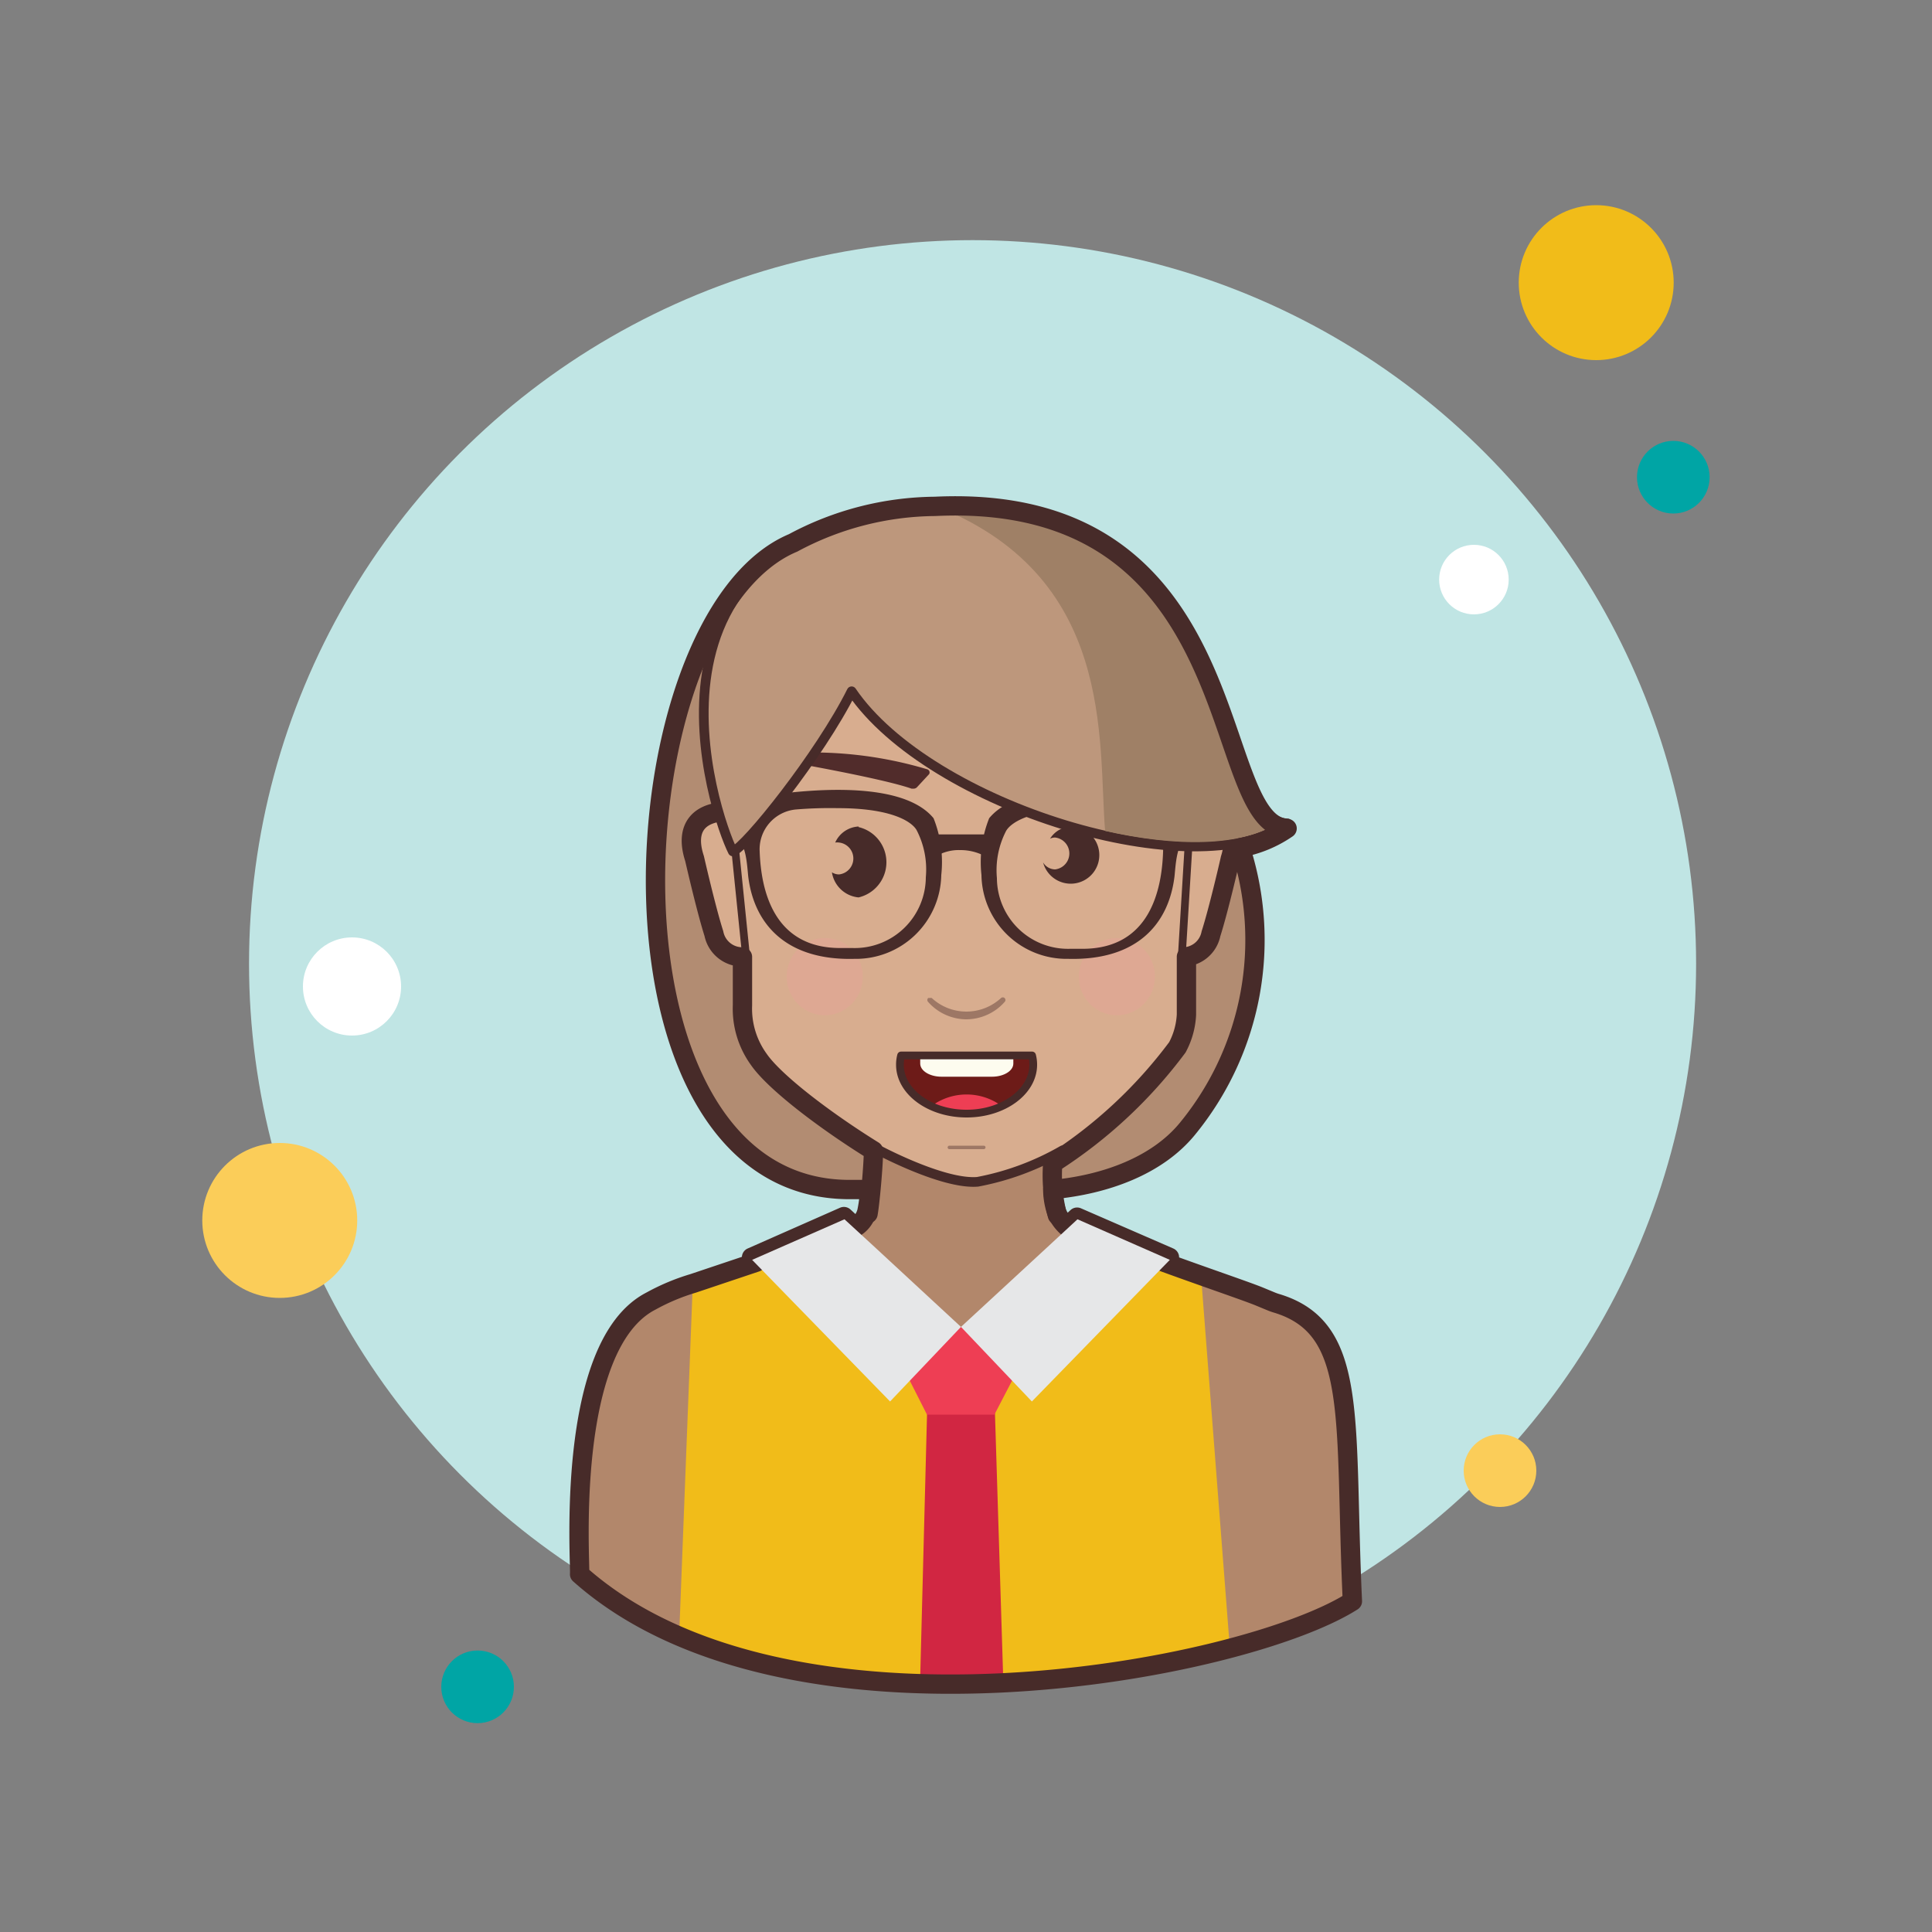 <svg height="100" viewBox="0 0 100 100" width="100" xmlns="http://www.w3.org/2000/svg"><rect x="0" y="0" width="100" height="100" fill="#808080" stroke="none"/><circle cx="20.76" cy="56.38" fill="#fff" r=".89"/><circle cx="79.81" cy="31.51" fill="#fff" r=".68"/><circle cx="21.25" cy="64.06" fill="#f1bc19" r=".89"/><circle cx="50.34" cy="49.88" fill="#c0e5e4" r="37.45"/><circle cx="82.62" cy="14.63" fill="#f1bc19" r="4.01"/><circle cx="86.61" cy="24.7" fill="#00a5a5" r="1.88"/><circle cx="77.64" cy="76.12" fill="#fbcd59" r="1.88"/><circle cx="14.48" cy="63.17" fill="#fbcd59" r="4.01"/><circle cx="24.72" cy="87.31" fill="#00a5a5" r="1.88"/><circle cx="76.29" cy="30" fill="#fff" r="1.8"/><circle cx="18.22" cy="51.06" fill="#fff" r="2.54"/><path d="m44.1 61.69a101.47 101.47 0 0 0 10.29 0c2.73-.24 5.51-1.21 7.11-3.19 10.17-12.67-4-31.08-18.55-30.69-10.82.29-13.54 34 1.15 33.88z" fill="#b28c72" stroke="#472b29" stroke-miterlimit="10" stroke-width=".5"/><path d="m61.47 41.89c.13-1.52-.32-2.82-.22-3.58-1.33-1.65-2.17-3.59-4-4.77a23.65 23.65 0 0 0 -6.78-2.83c-5.7-1.43-11.3 2.74-13.06 8.13l-.06.1a20.1 20.1 0 0 1 .37 2.94c-1.54 0-2.32.81-1.79 2.43 0 0 .6 2.63 1 3.89a1.49 1.49 0 0 0 1.48 1.2v2.51a4.49 4.49 0 0 0 .85 2.81c1.51 2.18 9.23 7.2 11.1 7 3 0 9-5.14 10.59-7.7a4 4 0 0 0 .47-1.69c0-1 0-2 0-3a1.51 1.51 0 0 0 1.27-1.19c.4-1.26 1-3.86 1-3.89.49-1.56-.69-2.39-2.22-2.36z" fill="#d8ad8f"/><path d="m66.09 67.46-.34-.12-.58-.24c-1.23-.53-9.26-3.27-9.26-3.27a1.86 1.86 0 0 1 -1.22-1.08 9 9 0 0 1 -.23-2.92 22.05 22.05 0 0 1 -4.23 1.43c-1.86.18-5.15-2.27-5.15-2.27s-.09 3-.22 3.71a1.66 1.66 0 0 1 -1.26 1.13l-7.74 2.58a7.91 7.91 0 0 0 -2.17.91 7.78 7.78 0 0 0 -3.28 4.68h-.05c0 .1-.05.32-.09.61a5.51 5.51 0 0 0 -.14 1.39c0 .47-.09 7-.13 7.52 13.43 10.41 35.89 2.93 40 1.4-.46-9.43.35-14.15-3.91-15.46z" fill="#b2876b"/><g fill="#f4989e" opacity=".3"><ellipse cx="42.69" cy="50.55" opacity=".8" rx="1.97" ry="2"/><ellipse cx="57.81" cy="50.55" opacity=".8" rx="1.97" ry="2"/></g><path d="m37.84 41.88.82 8.04" fill="none" stroke="#472b29" stroke-linecap="round" stroke-linejoin="round" stroke-width=".4"/><path d="m61.66 41.42-.49 8.07" fill="none" stroke="#472b29" stroke-linecap="round" stroke-linejoin="round" stroke-width=".4"/><path d="m46.64 54.63a1.91 1.91 0 0 0 -.06.48c0 1.39 1.54 2.53 3.45 2.53s3.45-1.14 3.45-2.53a1.91 1.91 0 0 0 -.06-.48z" fill="#6d1b18"/><path d="m51.85 57.25a3.06 3.06 0 0 0 -3.64 0 4.44 4.44 0 0 0 3.64 0z" fill="#ee3e54"/><path d="m47.63 54.63s0 0 0 0v.42c0 .38.5.68 1.1.68h2.62c.6 0 1.1-.3 1.1-.68v-.42s0 0 0 0z" fill="#fdfcef"/><path d="m46.64 54.63a1.91 1.91 0 0 0 -.06.48c0 1.39 1.54 2.53 3.45 2.53s3.45-1.14 3.45-2.53a1.91 1.91 0 0 0 -.06-.48z" fill="none" stroke="#472b29" stroke-linecap="round" stroke-linejoin="round" stroke-width=".4"/><path d="m41.08 64.67c-.22 9 17.4 9.57 16.18-.66l4.88 1.69 1.52 19.64s-15.45 5.42-28.5-.86l.7-18.07z" fill="#f1bc19"/><path d="m50 52.76a2.66 2.66 0 0 0 2-.9.14.14 0 0 0 0-.2.14.14 0 0 0 -.19 0 2.64 2.64 0 0 1 -3.58 0 .16.16 0 0 0 -.11 0 .11.11 0 0 0 -.08 0 .14.14 0 0 0 0 .2 2.66 2.66 0 0 0 1.96.9z" fill="#472b29" opacity=".41"/><path d="m50.92 59.48a.09.09 0 0 0 0-.18h-1.78a.09.09 0 0 0 0 .18z" fill="#472b29" opacity=".41"/><path d="m48 39.82a20.75 20.75 0 0 0 -7.44-.82.21.21 0 0 0 -.21.19.22.22 0 0 0 .19.2s5.08.88 6.64 1.43h.09a.24.24 0 0 0 .2-.08l.62-.67a.17.17 0 0 0 0-.18.2.2 0 0 0 -.09-.07z" fill="#512c2b"/><path d="m52 39.62a21 21 0 0 1 7.45-.39.21.21 0 0 1 .2.2.22.22 0 0 1 -.2.2s-5.12.61-6.71 1.08h-.08a.27.27 0 0 1 -.21-.09l-.57-.71a.14.14 0 0 1 0-.17.22.22 0 0 1 .12-.12z" fill="#512c2b"/><path d="m44.44 42.78a1.4 1.4 0 0 0 -1.21.83.69.69 0 0 1 .2 0 .83.83 0 0 1 0 1.65.67.67 0 0 1 -.37-.11 1.54 1.54 0 0 0 1.38 1.3 1.87 1.87 0 0 0 0-3.64z" fill="#472b29"/><path d="m55.43 42.78a1.34 1.34 0 0 0 -1.08.63.58.58 0 0 1 .26-.06.83.83 0 0 1 0 1.65.74.74 0 0 1 -.62-.36 1.48 1.48 0 1 0 1.44-1.86z" fill="#472b29"/><path d="m54.73 62.9a8.21 8.21 0 0 1 -.24-2.69 24.41 24.41 0 0 0 6.45-6 4 4 0 0 0 .47-1.69c0-1 0-2 0-3a1.49 1.49 0 0 0 1.27-1.19c.4-1.25 1-3.86 1-3.88.53-1.62-.64-2.46-2.18-2.43 0-.42.05-1.08.07-1a4.7 4.7 0 0 0 .43-1.71c0-6.23-5.55-11.31-12.4-11.31s-12.41 5.08-12.41 11.31a4.5 4.5 0 0 0 .47 1.69 10.18 10.18 0 0 1 .08 1c-1.54 0-2.32.82-1.79 2.44 0 0 .6 2.63 1 3.88a1.5 1.5 0 0 0 1.48 1.21v2.5a4.47 4.47 0 0 0 .85 2.81c.81 1.17 3.4 3.15 5.93 4.72 0 .73-.18 2.72-.28 3.26" fill="none" stroke="#472b29" stroke-linecap="round" stroke-linejoin="round"/><path d="m45.35 59.46s3.43 1.86 5.25 1.71a14 14 0 0 0 4.4-1.63" fill="none" stroke="#472b29" stroke-linecap="round" stroke-linejoin="round" stroke-width=".5"/><g fill="#472b29"><path d="m48.32 42.35c-2.25-2.74-10.72-.8-10.73-.8.16.62.29 1.23.41 1.83.63.07.67 1.48.73 2 .31 2.49 2 4.34 5.49 4.25a4.42 4.42 0 0 0 4.5-4.34 6.12 6.12 0 0 0 -.4-2.94zm-.4 3.06a3.68 3.68 0 0 1 -3.78 3.66h-.65c-3.5 0-4.1-3.07-4.17-5a2.07 2.07 0 0 1 1.86-2.17 21.27 21.27 0 0 1 2.2-.07c2.62 0 3.76.63 4.06 1.13a4.42 4.42 0 0 1 .48 2.45z"/><path d="m50.8 45.29a4.41 4.41 0 0 0 4.49 4.34c3.52.09 5.19-1.76 5.5-4.25.06-.52.1-1.93.73-2 .12-.6.25-1.21.41-1.83 0 0-8.48-1.94-10.73.8a6.12 6.12 0 0 0 -.4 2.94zm1.28-2.29c.3-.5 1.44-1.13 4.05-1.13a21.38 21.38 0 0 1 2.21.07 2.07 2.07 0 0 1 1.86 2.17c-.07 1.93-.67 5-4.17 5h-.65a3.68 3.68 0 0 1 -3.78-3.66 4.42 4.42 0 0 1 .48-2.45z"/><path d="m51.28 44.5a2.69 2.69 0 0 0 -1.58-.5 2.31 2.31 0 0 0 -1.46.46c-.15-.43-.31-.85-.46-1.27h4c-.19.46-.35.88-.5 1.31z"/></g><path d="m66.64 42.62c-4.11-.2-1.83-17-18.23-16.28-16.62.77-11.41 15.9-10.48 17.73.65-.19 4.51-5 6.15-8.29 4.04 5.95 17.85 10.22 22.56 6.84z" fill="#bd977c" stroke="#472b29" stroke-linejoin="round" stroke-width=".5"/><path d="m48.2 26.1c9.57 3.63 8.62 12.2 9 16.91 3.62.82 7.16.87 9.08-.52-4.09-.19-1.88-17.01-18.08-16.39z" fill="#9f8066"/><path d="m47.62 87.19c1.51.4 2.93-.7 4.3-.5l-.44-14.15h-3.48z" fill="#d12642"/><path d="m52.61 71.03-1.14 2.19h-3.49l-1.11-2.19 2.87-2.35z" fill="#ee3e54"/><path d="m66.11 67.47a2.87 2.87 0 0 1 -.34-.12l-.58-.24c-.6-.25-2.81-1-4.92-1.77l.26-.26-4.78-2.08-.53.49a2.07 2.07 0 0 1 -.51-.7 3.7 3.7 0 0 1 -.22-1.22c2.69-.25 5.42-1.22 7-3.18a15.41 15.41 0 0 0 2.71-14.51 6.25 6.25 0 0 0 2.42-1c-4.11-.2-1.83-17.45-18.23-16.67a15.78 15.78 0 0 0 -7.34 1.89c-9.21 3.86-10.76 33.58 3 33.47h.95c0 .49-.09.93-.13 1.14a1.34 1.34 0 0 1 -.59.81l-.6-.55-4.78 2.11.25.25-3.28 1.1a11 11 0 0 0 -2.17.91c-4.5 2.3-3.64 13.66-3.7 14.14 10.7 9.53 34.35 5 40 1.4-.44-9.37.37-14.1-3.89-15.41z" fill="none" stroke="#472b29" stroke-linecap="round" stroke-linejoin="round"/><path d="m49.74 68.68-3.67 3.86-7.14-7.33 4.78-2.1 1.48 1.36z" fill="#e6e7e8"/><path d="m49.74 68.68 3.67 3.86 7.14-7.33-4.78-2.1-1.47 1.36z" fill="#e6e7e8"/></svg>